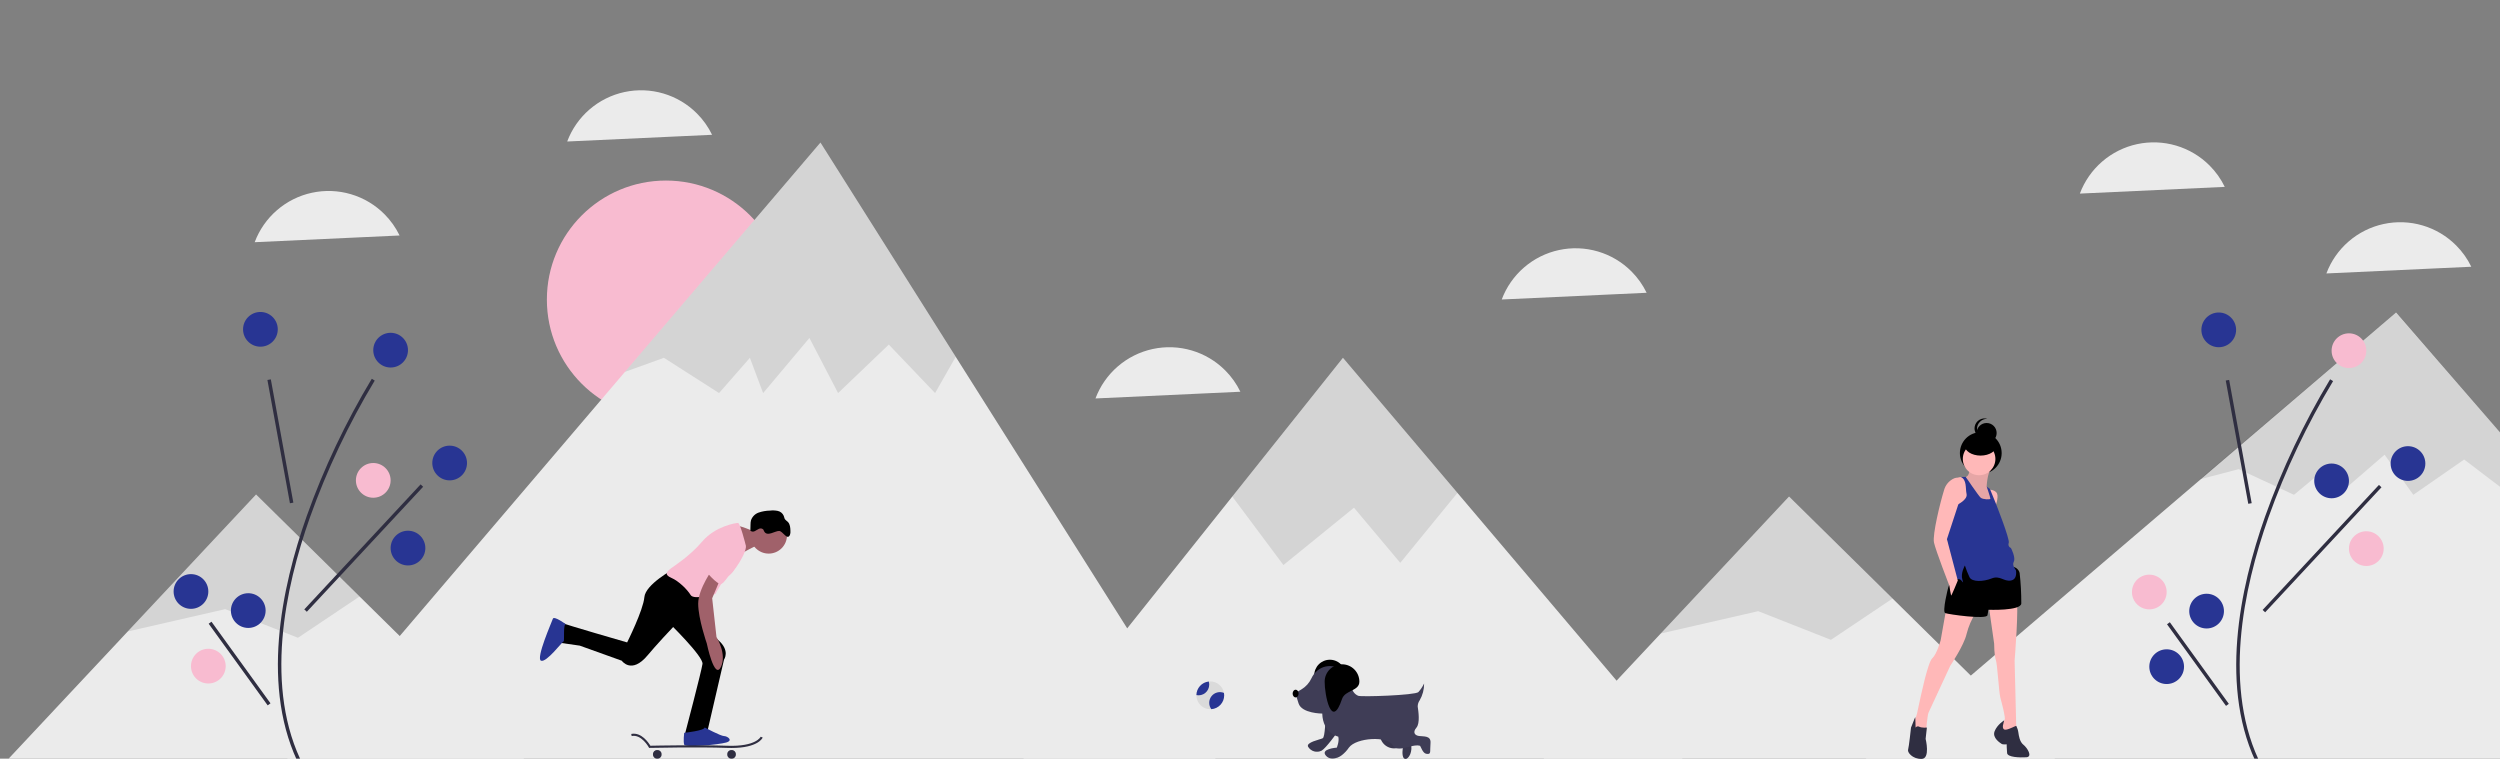 <svg width="1440" height="437" viewBox="0 0 1440 437" fill="none" xmlns="http://www.w3.org/2000/svg">
<rect x="0" y="0" width="1440" height="437" fill="#808080" stroke="none"/>
<g clip-path="url(#clip0)">
<path d="M383.573 241.146C421.444 241.146 452.146 210.444 452.146 172.573C452.146 134.701 421.444 104 383.573 104C345.701 104 315 134.701 315 172.573C315 210.444 345.701 241.146 383.573 241.146Z" fill="#F8BBD0"/>
<path d="M307.638 442.615L227.09 363.249L207.115 343.566L147.495 284.822L73.589 363.718L0 442.285" fill="#EBEBEB"/>
<path d="M704.31 443.094H159.71L227.09 370.053L351.58 224.034L359.97 214.194L472.58 82.103L550.5 205.514L552.54 208.744L651.67 365.724L704.31 443.094Z" fill="#EBEBEB"/>
<path d="M974 442.615L839.483 283.895L773.539 206.09L709.804 286.003L651.67 358.918L585.18 442.285" fill="#EBEBEB"/>
<path opacity="0.1" d="M207.115 343.566L171.622 367.363L129.717 350.855L73.589 363.718L147.495 284.822L207.115 343.566Z" fill="black"/>
<path opacity="0.1" d="M550.5 205.514L538.61 226.404L511.95 198.474L482.74 226.404L466.23 194.664L439.56 226.404L431.94 206.094L414.17 226.404L382.42 206.094L359.97 214.194L472.58 82.103L550.5 205.514Z" fill="black"/>
<path opacity="0.1" d="M839.483 283.895L806.555 324.187L779.888 292.441L739.253 325.457L709.804 286.003L773.539 206.09L839.483 283.895Z" fill="black"/>
<path d="M173.111 442.153L174.889 441.235C151.807 396.611 164.149 338.66 178.567 297.903C188.358 270.509 200.845 244.154 215.845 219.229L214.155 218.16C199.077 243.213 186.524 269.701 176.683 297.235C162.132 338.365 149.702 396.895 173.111 442.153Z" fill="#2F2E41"/>
<path d="M155.996 218.512L154.029 218.871L167.003 289.876L168.97 289.516L155.996 218.512Z" fill="#2F2E41"/>
<path d="M242.267 279.012L175.268 351.013L176.732 352.376L243.732 280.375L242.267 279.012Z" fill="#2F2E41"/>
<path d="M121.818 358.103L120.197 359.274L154.181 406.286L155.803 405.114L121.818 358.103Z" fill="#2F2E41"/>
<path d="M150 199.694C155.523 199.694 160 195.217 160 189.694C160 184.171 155.523 179.694 150 179.694C144.477 179.694 140 184.171 140 189.694C140 195.217 144.477 199.694 150 199.694Z" fill="#283593"/>
<path d="M259 276.694C264.523 276.694 269 272.217 269 266.694C269 261.171 264.523 256.694 259 256.694C253.477 256.694 249 261.171 249 266.694C249 272.217 253.477 276.694 259 276.694Z" fill="#283593"/>
<path d="M215 286.694C220.523 286.694 225 282.217 225 276.694C225 271.171 220.523 266.694 215 266.694C209.477 266.694 205 271.171 205 276.694C205 282.217 209.477 286.694 215 286.694Z" fill="#F8BBD0"/>
<path d="M235 325.694C240.523 325.694 245 321.217 245 315.694C245 310.171 240.523 305.694 235 305.694C229.477 305.694 225 310.171 225 315.694C225 321.217 229.477 325.694 235 325.694Z" fill="#283593"/>
<path d="M110 350.694C115.523 350.694 120 346.217 120 340.694C120 335.171 115.523 330.694 110 330.694C104.477 330.694 100 335.171 100 340.694C100 346.217 104.477 350.694 110 350.694Z" fill="#283593"/>
<path d="M143 361.694C148.523 361.694 153 357.217 153 351.694C153 346.171 148.523 341.694 143 341.694C137.477 341.694 133 346.171 133 351.694C133 357.217 137.477 361.694 143 361.694Z" fill="#283593"/>
<path d="M120 393.694C125.523 393.694 130 389.217 130 383.694C130 378.171 125.523 373.694 120 373.694C114.477 373.694 110 378.171 110 383.694C110 389.217 114.477 393.694 120 393.694Z" fill="#F8BBD0"/>
<path d="M225 211.694C230.523 211.694 235 207.217 235 201.694C235 196.171 230.523 191.694 225 191.694C219.477 191.694 215 196.171 215 201.694C215 207.217 219.477 211.694 225 211.694Z" fill="#283593"/>
<path d="M387.894 327.867C387.894 327.867 371.774 336.548 371.154 343.988C370.534 351.428 361.233 370.029 361.233 370.029C361.233 370.029 324.652 359.488 324.032 358.868C323.412 358.248 320.932 370.029 320.932 370.029L333.952 371.889L358.133 380.569C358.133 380.569 363.713 388.63 373.014 377.469C382.314 366.309 405.875 342.128 405.875 342.128L387.894 327.867Z" fill="black"/>
<path d="M384.794 358.248C384.794 358.248 405.255 378.089 404.635 382.429C404.015 386.77 394.714 422.111 394.714 422.111L402.155 425.831L407.115 422.731L417.035 379.949C417.035 379.949 420.77 374.71 413.632 368.649C406.495 362.589 401.535 341.508 401.535 341.508L384.794 358.248Z" fill="black"/>
<path d="M442.766 318.877C448.587 318.877 453.306 314.158 453.306 308.336C453.306 302.515 448.587 297.796 442.766 297.796C436.945 297.796 432.226 302.515 432.226 308.336C432.226 314.158 436.945 318.877 442.766 318.877Z" fill="#A0616A"/>
<path d="M435.636 306.786C435.636 306.786 425.096 301.826 423.856 303.066C422.616 304.306 426.336 319.187 426.336 319.187C426.336 319.187 436.256 313.607 437.496 313.607C438.736 313.607 435.636 306.786 435.636 306.786Z" fill="#A0616A"/>
<path d="M429.436 313.607C429.436 313.607 426.336 301.206 425.096 301.206C423.856 301.206 412.075 303.066 404.635 311.747C397.195 320.427 389.134 325.387 386.654 327.247C384.174 329.107 382.314 330.967 386.654 332.827C390.994 334.687 395.955 339.648 397.815 342.748C399.675 345.848 412.075 342.128 412.075 342.128C412.075 342.128 417.656 331.587 419.516 331.587C421.376 331.587 431.296 317.327 429.436 313.607Z" fill="#F8BBD0"/>
<path d="M410.835 327.247C410.835 327.247 402.154 339.028 402.154 347.708C402.154 356.388 407.115 370.649 407.115 370.649C407.115 370.649 411.455 391.73 415.175 384.289C418.895 376.849 412.695 366.929 412.695 366.929L410.215 344.608L415.175 332.827L410.835 327.247Z" fill="#A0616A"/>
<path d="M325.984 359.584C325.984 359.584 319.071 354.529 318.451 356.389C317.831 358.249 308.531 379.33 311.631 380.57C314.731 381.81 324.031 369.409 324.651 369.409C325.271 369.409 324.217 359.059 325.984 359.584Z" fill="#283593"/>
<path d="M405.874 419.011C405.874 419.011 415.175 423.971 417.035 423.971C418.895 423.971 422.615 426.451 418.275 427.691C413.935 428.931 394.714 430.791 394.094 428.931C393.474 427.071 394.094 422.111 394.094 422.111C394.094 422.111 405.874 420.871 405.874 419.011Z" fill="#283593"/>
<path d="M454.991 308.146C455.275 307.383 455.377 306.565 455.288 305.755C455.23 303.974 455.107 302.026 453.896 300.718C453.276 300.049 452.404 299.596 451.966 298.795C451.737 298.233 451.55 297.655 451.407 297.066C451.099 296.362 450.628 295.741 450.032 295.256C449.436 294.772 448.732 294.436 447.98 294.278C446.475 293.976 444.931 293.92 443.408 294.111C441.222 294.154 439.057 294.535 436.988 295.241C435.956 295.602 435.02 296.195 434.252 296.975C433.484 297.754 432.904 298.698 432.558 299.736C432.375 300.546 432.288 301.374 432.299 302.204L432.208 305.656C432.554 305.961 432.985 306.151 433.443 306.2C433.902 306.249 434.364 306.155 434.766 305.931C435.607 305.558 436.319 304.931 437.173 304.588C437.584 304.38 438.051 304.312 438.505 304.394C438.958 304.476 439.372 304.704 439.684 305.043C439.852 305.349 439.998 305.666 440.121 305.993C441.823 309.381 446.395 305.775 448.771 305.827C450.896 305.873 453.434 311.486 454.991 308.146Z" fill="black"/>
<path d="M421.269 430.835C436.72 430.835 439.209 425.079 439.312 424.821L438.163 424.354C438.138 424.412 435.492 430.145 418.918 429.552C402.829 428.977 377.935 429.473 374.609 429.544C373.676 427.965 369.495 421.561 363.591 422.743L363.835 423.959C369.507 422.821 373.666 430.389 373.708 430.466L373.888 430.799L374.267 430.792C374.54 430.786 401.73 430.18 418.873 430.791C419.704 430.821 420.503 430.835 421.269 430.835Z" fill="#2F2E41"/>
<path d="M421.193 436.992H421.558C422.827 436.992 423.855 435.963 423.855 434.694V434.33C423.855 433.061 422.827 432.032 421.558 432.032H421.193C419.924 432.032 418.895 433.061 418.895 434.33V434.694C418.895 435.963 419.924 436.992 421.193 436.992Z" fill="#2F2E41"/>
<path d="M378.411 436.992H378.776C380.045 436.992 381.074 435.963 381.074 434.694V434.33C381.074 433.061 380.045 432.032 378.776 432.032H378.411C377.142 432.032 376.114 433.061 376.114 434.33V434.694C376.114 435.963 377.142 436.992 378.411 436.992Z" fill="#2F2E41"/>
<path d="M427.576 312.367C427.576 312.367 424.628 327.293 421.452 330.06C418.275 332.828 417.528 335.509 415.422 336.339C413.315 337.168 405.875 328.488 405.875 327.868C405.875 327.248 427.576 312.367 427.576 312.367Z" fill="#F8BBD0"/>
<path d="M221.452 123.373C216.08 117.979 209.438 114.022 202.138 111.864C194.837 109.706 187.112 109.417 179.67 111.023C172.229 112.629 165.31 116.079 159.55 121.056C153.789 126.033 149.371 132.377 146.702 139.507L230.16 135.64C227.961 131.095 225.017 126.949 221.452 123.373Z" fill="#EBEBEB"/>
<path d="M401.452 65.373C396.08 59.98 389.438 56.022 382.138 53.864C374.837 51.706 367.112 51.417 359.67 53.023C352.229 54.629 345.31 58.079 339.55 63.056C333.789 68.033 329.371 74.377 326.702 81.507L410.16 77.64C407.961 73.095 405.017 68.949 401.452 65.373Z" fill="#EBEBEB"/>
<path d="M939.751 156.373C934.378 150.979 927.737 147.022 920.436 144.864C913.136 142.706 905.41 142.417 897.969 144.023C890.527 145.629 883.609 149.079 877.848 154.056C872.087 159.033 867.669 165.377 865 172.507L948.459 168.64C946.259 164.095 943.316 159.949 939.751 156.373Z" fill="#EBEBEB"/>
<path d="M705.751 213.373C700.378 207.979 693.737 204.022 686.436 201.864C679.136 199.706 671.41 199.417 663.969 201.023C656.527 202.629 649.608 206.079 643.848 211.056C638.087 216.033 633.669 222.377 631 229.507L714.459 225.64C712.259 221.095 709.316 216.949 705.751 213.373Z" fill="#EBEBEB"/>
<path d="M705.123 400.507C705.124 402.524 704.362 404.467 702.99 405.947C701.618 407.426 699.738 408.331 697.726 408.482H697.72C697.523 408.501 697.326 408.507 697.123 408.507C696.073 408.507 695.032 408.3 694.062 407.898C693.091 407.496 692.209 406.907 691.466 406.164C690.724 405.421 690.134 404.539 689.732 403.568C689.33 402.598 689.123 401.557 689.123 400.507C689.122 400.466 689.124 400.425 689.129 400.384C689.157 398.437 689.895 396.568 691.204 395.126C692.512 393.685 694.302 392.771 696.237 392.556C696.531 392.524 696.827 392.508 697.123 392.507C699.005 392.505 700.827 393.168 702.268 394.378C703.709 395.589 704.676 397.269 705 399.122V399.128C705.082 399.583 705.123 400.045 705.123 400.507Z" fill="#DADADA"/>
<path d="M705.123 400.507C705.124 402.525 704.362 404.468 702.99 405.947C701.618 407.426 699.738 408.332 697.726 408.483H697.72C696.919 407.403 696.493 406.09 696.508 404.746C696.523 403.401 696.979 402.098 697.804 401.037C698.63 399.975 699.78 399.214 701.08 398.868C702.379 398.522 703.756 398.612 705 399.123V399.129C705.081 399.584 705.123 400.045 705.123 400.507Z" fill="#283593"/>
<path d="M696.508 394.353C696.508 395.265 696.305 396.165 695.914 396.989C695.524 397.813 694.955 398.54 694.248 399.117C693.542 399.695 692.717 400.108 691.831 400.326C690.946 400.545 690.023 400.565 689.129 400.383C689.157 398.437 689.895 396.567 691.204 395.126C692.512 393.685 694.302 392.771 696.237 392.556C696.419 393.137 696.51 393.743 696.508 394.353Z" fill="#283593"/>
<path d="M775.001 389C775.001 393.971 767.574 393.285 766.001 398C760.497 414.494 756.95 395.549 757.001 389C757.001 386.613 757.949 384.324 759.637 382.636C761.324 380.948 763.614 380 766.001 380C768.387 380 770.677 380.948 772.365 382.636C774.052 384.324 775.001 386.613 775.001 389H775.001Z" fill="black"/>
<path d="M763.457 413.179C763.457 413.179 763.35 424.512 761.874 425.25C760.397 425.988 752.017 427.571 753.493 430.154C754.269 431.431 755.498 432.368 756.934 432.778C758.371 433.189 759.909 433.042 761.243 432.368C763.826 430.892 770.099 422.036 770.099 422.036L763.457 413.179Z" fill="#3F3D56"/>
<path d="M794.825 423.142C794.825 423.142 794.825 423.251 794.836 423.444C794.928 424.74 795.327 425.997 796 427.109C796.673 428.221 797.601 429.157 798.707 429.839C799.813 430.522 801.066 430.932 802.362 431.034C803.658 431.137 804.959 430.93 806.159 430.431C807.236 430.008 808.169 429.944 808.003 431.106C807.634 433.689 807.741 437.165 809.586 437.165C811.432 437.165 814.015 432.737 812.539 427.94C811.366 424.545 809.753 421.32 807.741 418.345L794.825 423.142Z" fill="#3F3D56"/>
<path opacity="0.1" d="M763.457 413.179C763.457 413.179 763.35 424.512 761.874 425.25C760.397 425.988 752.017 427.571 753.493 430.154C754.269 431.431 755.498 432.368 756.934 432.778C758.371 433.189 759.909 433.042 761.243 432.368C763.826 430.892 770.099 422.036 770.099 422.036L763.457 413.179Z" fill="black"/>
<path opacity="0.1" d="M794.825 423.142C794.825 423.142 794.825 423.251 794.836 423.444C794.928 424.74 795.327 425.997 796 427.109C796.673 428.221 797.601 429.157 798.707 429.839C799.813 430.522 801.066 430.932 802.362 431.034C803.658 431.137 804.959 430.93 806.159 430.431C807.236 430.008 808.169 429.944 808.003 431.106C807.634 433.689 807.741 437.165 809.586 437.165C811.432 437.165 814.015 432.737 812.539 427.94C811.366 424.545 809.753 421.32 807.741 418.345L794.825 423.142Z" fill="black"/>
<path d="M755.395 390.701C756.179 388.975 757.346 387.451 758.807 386.244C760.2 385.08 761.856 384.274 763.631 383.896C765.406 383.518 767.247 383.579 768.992 384.075C777.48 386.289 778.587 392.563 778.587 392.563V395.095C778.571 396.309 778.92 397.501 779.589 398.514C780.258 399.528 781.216 400.318 782.339 400.781C784.217 401.515 815.155 400.481 817 398.635C818.332 397.149 819.439 395.476 820.288 393.67V393.742C820.318 397.122 819.437 400.448 817.737 403.371C816.994 404.418 816.596 405.671 816.598 406.955C816.967 409.538 818.074 416.55 815.86 419.133C813.645 421.716 814.753 423.562 817.336 423.931C819.919 424.3 824.347 423.562 823.978 427.99C823.609 432.418 824.347 434.264 822.502 434.264C820.657 434.264 819.845 433.695 818 429.635C818 429.635 816.598 428.728 811.431 430.204C808.073 431.164 803.661 432.073 802.37 429.465C799.515 423.699 781.158 424.836 776.978 430.608C775.866 432.253 774.506 433.716 772.947 434.945C772.219 435.516 771.416 435.986 770.561 436.339C768.347 437.124 765.671 437.4 763.826 435.371C760.136 431.311 770 430.635 770 430.635C770 430.635 771.576 426.883 770.838 424.3C770.838 424.3 761.981 422.455 761.612 411.014C761.612 411.014 749.803 411.014 747.957 405.11L746.112 399.205L749.662 397.075C752.159 395.577 754.151 393.367 755.382 390.729L755.395 390.701Z" fill="#3F3D56"/>
<path d="M746.28 401.711C747.23 401.711 748 400.719 748 399.496C748 398.274 747.23 397.282 746.28 397.282C745.329 397.282 744.559 398.274 744.559 399.496C744.559 400.719 745.329 401.711 746.28 401.711Z" fill="black"/>
<path d="M783.001 392.635C783.001 398.158 774.749 397.396 773.001 402.635C766.886 420.962 762.944 399.911 763.001 392.635C763.001 389.983 764.054 387.439 765.93 385.564C767.805 383.688 770.348 382.635 773.001 382.635C775.653 382.635 778.196 383.688 780.072 385.564C781.947 387.439 783.001 389.983 783.001 392.635Z" fill="black"/>
<path d="M1272.75 95.373C1267.38 89.98 1260.74 86.022 1253.44 83.864C1246.14 81.706 1238.41 81.417 1230.97 83.023C1223.53 84.629 1216.61 88.079 1210.85 93.056C1205.09 98.033 1200.67 104.377 1198 111.507L1281.46 107.64C1279.26 103.095 1276.32 98.949 1272.75 95.373Z" fill="#EBEBEB"/>
<path d="M1414.75 141.373C1409.38 135.979 1402.74 132.022 1395.44 129.864C1388.14 127.706 1380.41 127.417 1372.97 129.023C1365.53 130.629 1358.61 134.079 1352.85 139.056C1347.09 144.033 1342.67 150.377 1340 157.507L1423.46 153.64C1421.26 149.095 1418.32 144.949 1414.75 141.373Z" fill="#EBEBEB"/>
<path d="M1612 443H1067L1134.43 389.787L1259.01 283.403L1267.41 276.234L1380.1 180L1458.08 269.911L1460.12 272.264L1559.32 386.632L1612 443Z" fill="#EBEBEB"/>
<path opacity="0.1" d="M1458 269.799L1446.08 285L1419.35 264.677L1390.07 285L1373.52 261.904L1346.79 285L1339.15 270.221L1321.33 285L1289.51 270.221L1267 276.115L1379.89 180L1458 269.799Z" fill="black"/>
<path d="M1190.64 443.793L1110.09 364.427L1090.12 344.744L1030.49 286L956.589 364.896L883 443.463" fill="#EBEBEB"/>
<path opacity="0.1" d="M1090.11 344.744L1054.62 368.541L1012.72 352.033L956.589 364.896L1030.49 286L1090.11 344.744Z" fill="black"/>
<path d="M1140.93 273.011C1147.58 273.011 1152.96 267.623 1152.96 260.977C1152.96 254.331 1147.58 248.943 1140.93 248.943C1134.28 248.943 1128.9 254.331 1128.9 260.977C1128.9 267.623 1134.28 273.011 1140.93 273.011Z" fill="black"/>
<path d="M1134.43 270.123C1134.43 270.123 1134.67 274.455 1131.78 274.936L1135.88 284.804L1140.93 292.987H1145.26L1147.91 290.58L1147.43 287.452L1145.98 281.916L1144.3 280.231C1144.3 280.231 1144.54 273.252 1146.71 270.123C1148.87 266.994 1134.43 270.123 1134.43 270.123Z" fill="#FFB8B8"/>
<path opacity="0.1" d="M1134.43 270.123C1134.43 270.123 1134.67 274.455 1131.78 274.936L1135.88 284.804L1140.93 292.987H1145.26L1147.91 290.58L1147.43 287.452L1145.98 281.916L1144.3 280.231C1144.3 280.231 1144.54 273.252 1146.71 270.123C1148.87 266.994 1134.43 270.123 1134.43 270.123Z" fill="black"/>
<path d="M1144.3 255.201C1147.49 255.201 1150.07 252.615 1150.07 249.425C1150.07 246.235 1147.49 243.648 1144.3 243.648C1141.11 243.648 1138.52 246.235 1138.52 249.425C1138.52 252.615 1141.11 255.201 1144.3 255.201Z" fill="black"/>
<path d="M1138.76 247.018C1138.76 246.259 1138.91 245.508 1139.2 244.807C1139.49 244.106 1139.92 243.47 1140.46 242.933C1140.99 242.397 1141.63 241.971 1142.33 241.681C1143.03 241.391 1143.78 241.241 1144.54 241.241C1144.62 241.241 1144.69 241.244 1144.77 241.247C1143.98 241.01 1143.15 240.942 1142.34 241.049C1141.53 241.157 1140.75 241.436 1140.05 241.868C1139.35 242.301 1138.76 242.877 1138.3 243.558C1137.84 244.239 1137.53 245.01 1137.4 245.819C1137.26 246.628 1137.3 247.457 1137.51 248.25C1137.72 249.043 1138.1 249.783 1138.61 250.419C1139.13 251.056 1139.78 251.575 1140.51 251.942C1141.25 252.309 1142.05 252.515 1142.87 252.547C1141.68 252.188 1140.64 251.457 1139.9 250.461C1139.16 249.465 1138.76 248.258 1138.76 247.018Z" fill="black"/>
<path d="M1132.99 275.177L1130.58 274.937C1129.91 274.743 1129.2 274.73 1128.52 274.899C1127.85 275.068 1127.23 275.413 1126.73 275.899C1125.04 277.584 1126.97 296.597 1126.97 296.597L1132.99 292.506L1133.95 282.879L1132.99 275.177Z" fill="#FFB8B8"/>
<path d="M1121.19 349.786L1117.82 368.799C1117.82 368.799 1115.66 376.742 1113.01 379.148C1110.36 381.555 1106.27 401.531 1105.31 405.863C1104.35 410.195 1104.11 412.602 1102.9 414.287C1101.7 415.972 1102.9 421.989 1102.9 421.989H1105.55L1109.4 421.266C1109.4 421.266 1110.12 412.121 1110.85 410.436C1111.57 408.751 1123.36 383.481 1123.36 383.481C1123.36 383.481 1131.3 371.688 1132.75 365.189C1133.84 360.839 1135.63 356.694 1138.04 352.915L1121.19 349.786Z" fill="#FFB8B8"/>
<path d="M1145.5 348.823L1148.63 370.725C1148.63 370.725 1148.63 377.464 1149.59 380.111C1150.56 382.759 1151.28 398.402 1152.24 402.013C1153.2 405.623 1155.37 413.565 1154.65 414.528C1153.8 416.074 1153.08 417.683 1152.48 419.341L1154.89 424.636L1161.39 420.063L1160.42 380.592C1160.42 380.592 1163.07 347.139 1161.39 346.176C1159.7 345.213 1151.28 342.325 1145.5 348.823Z" fill="#FFB8B8"/>
<path d="M1126.97 325.238L1122.16 338.475C1122.16 338.475 1118.55 352.434 1120.47 353.156C1122.4 353.878 1144.3 357.007 1144.78 354.359C1145 353.326 1145.16 352.282 1145.26 351.23C1145.26 351.23 1164.03 351.952 1164.27 347.62C1164.28 341.75 1163.96 335.885 1163.31 330.051C1163.08 329.061 1162.53 328.173 1161.75 327.522C1160.97 326.871 1160 326.492 1158.98 326.441C1156.33 326.441 1133.47 320.424 1126.97 325.238Z" fill="black"/>
<path d="M1103.38 419.1C1103.61 418.752 1103.96 418.507 1104.37 418.417C1104.77 418.327 1105.2 418.399 1105.55 418.619C1106.99 419.341 1109.88 419.1 1109.88 419.1L1109.16 425.598C1109.16 425.598 1112.05 437.151 1106.75 437.151C1101.46 437.151 1098.57 433.3 1099.05 431.856C1099.53 430.412 1100.74 419.1 1100.74 419.1C1100.74 419.1 1103.05 413.418 1103.14 413.083C1103.24 412.748 1103.38 419.1 1103.38 419.1Z" fill="#2F2E41"/>
<path d="M1153.69 417.897C1153.69 417.897 1153.2 420.545 1155.37 420.304C1157.54 420.063 1161.15 417.897 1161.39 418.138C1162 419.343 1162.41 420.646 1162.59 421.989C1162.83 423.673 1163.31 427.284 1165.48 428.968C1167.64 430.653 1171.01 435.948 1167.16 436.189C1163.31 436.429 1156.33 436.189 1156.09 433.782C1155.85 431.375 1155.85 428.728 1155.85 428.728C1155.85 428.728 1153.69 428.968 1152.96 428.487C1152.24 428.006 1147.43 425.118 1148.87 421.267C1150.32 417.416 1154.39 414.935 1154.39 414.935L1153.69 417.897Z" fill="#2F2E41"/>
<path d="M1139.97 273.733C1145.15 273.733 1149.35 269.53 1149.35 264.346C1149.35 259.162 1145.15 254.96 1139.97 254.96C1134.78 254.96 1130.58 259.162 1130.58 264.346C1130.58 269.53 1134.78 273.733 1139.97 273.733Z" fill="#FFB8B8"/>
<path d="M1145.02 281.916C1145.02 281.916 1149.35 281.916 1150.32 284.323C1151.28 286.729 1149.35 291.784 1149.35 291.784L1147.16 286.419L1145.02 281.916Z" fill="#FFB8B8"/>
<path d="M1129.38 274.695H1132.26C1132.26 274.695 1139.73 285.766 1140.93 286.729C1142.13 287.692 1146.46 287.932 1146.46 287.21C1146.46 286.488 1144.3 280.231 1144.3 280.231L1146.22 281.675L1149.35 289.376C1149.35 289.376 1157.78 310.556 1157.05 312.722C1156.93 312.989 1156.87 313.279 1156.87 313.572C1156.86 313.865 1156.92 314.156 1157.03 314.426C1157.14 314.697 1157.31 314.941 1157.52 315.145C1157.73 315.349 1157.98 315.507 1158.26 315.61C1158.5 315.851 1161.15 321.386 1159.94 323.552C1158.74 325.718 1161.15 328.366 1161.15 328.366C1161.15 328.366 1162.35 333.661 1158.26 334.383C1154.17 335.105 1152 331.254 1147.19 333.179C1142.37 335.105 1135.87 335.345 1134.43 332.457C1133.4 330.273 1132.51 328.021 1131.78 325.718C1131.78 325.718 1129.14 330.291 1130.34 333.901C1131.54 337.511 1129.86 333.661 1128.65 333.661C1127.45 333.661 1125.29 333.42 1125.29 331.976C1125.29 330.532 1120.47 306.224 1120.47 306.224L1127.21 290.821C1127.21 290.821 1133.47 287.932 1132.75 284.563C1132.02 281.194 1132.99 276.38 1129.38 274.695Z" fill="#283593"/>
<path d="M1130.16 276.226C1129.57 275.688 1128.83 275.332 1128.04 275.2C1127.24 275.068 1126.43 275.165 1125.69 275.48C1124.24 276.103 1122.95 277.05 1121.92 278.249C1120.89 279.448 1120.15 280.867 1119.75 282.397C1117.58 289.377 1113.01 307.909 1113.97 312.482C1114.94 317.054 1122.88 337.512 1122.88 337.512C1123.1 339.372 1123.42 341.22 1123.84 343.047C1124.08 343.288 1127.69 334.383 1127.69 334.383L1121.43 310.556L1129.86 284.804C1129.86 284.804 1133.28 279.15 1130.16 276.226Z" fill="#FFB8B8"/>
<path d="M1140.81 262.421C1145.93 262.421 1150.07 259.728 1150.07 256.405C1150.07 253.082 1145.93 250.388 1140.81 250.388C1135.69 250.388 1131.54 253.082 1131.54 256.405C1131.54 259.728 1135.69 262.421 1140.81 262.421Z" fill="black"/>
<path d="M1301.11 442.459L1302.89 441.541C1279.81 396.917 1292.15 338.966 1306.57 298.209C1316.36 270.814 1328.84 244.46 1343.85 219.534L1342.15 218.466C1327.08 243.518 1314.52 270.007 1304.68 297.541C1290.13 338.671 1277.7 397.2 1301.11 442.459Z" fill="#2F2E41"/>
<path d="M1283.99 218.822L1296.97 289.826L1295 290.186L1282.03 219.181L1283.99 218.822Z" fill="#2F2E41"/>
<path d="M1370.27 279.318L1371.73 280.681L1304.73 352.681L1303.27 351.318L1370.27 279.318Z" fill="#2F2E41"/>
<path d="M1249.82 358.408L1283.8 405.42L1282.18 406.592L1248.2 359.58L1249.82 358.408Z" fill="#2F2E41"/>
<path d="M1278 200C1272.48 200 1268 195.523 1268 190C1268 184.477 1272.48 180 1278 180C1283.52 180 1288 184.477 1288 190C1288 195.523 1283.52 200 1278 200Z" fill="#283593"/>
<path d="M1387 277C1381.48 277 1377 272.523 1377 267C1377 261.477 1381.48 257 1387 257C1392.52 257 1397 261.477 1397 267C1397 272.523 1392.52 277 1387 277Z" fill="#283593"/>
<path d="M1343 287C1337.48 287 1333 282.523 1333 277C1333 271.477 1337.48 267 1343 267C1348.52 267 1353 271.477 1353 277C1353 282.523 1348.52 287 1343 287Z" fill="#283593"/>
<path d="M1363 326C1357.48 326 1353 321.523 1353 316C1353 310.477 1357.48 306 1363 306C1368.52 306 1373 310.477 1373 316C1373 321.523 1368.52 326 1363 326Z" fill="#F8BBD0"/>
<path d="M1238 351C1232.48 351 1228 346.523 1228 341C1228 335.477 1232.48 331 1238 331C1243.52 331 1248 335.477 1248 341C1248 346.523 1243.52 351 1238 351Z" fill="#F8BBD0"/>
<path d="M1271 362C1265.48 362 1261 357.523 1261 352C1261 346.477 1265.48 342 1271 342C1276.52 342 1281 346.477 1281 352C1281 357.523 1276.52 362 1271 362Z" fill="#283593"/>
<path d="M1248 394C1242.48 394 1238 389.523 1238 384C1238 378.477 1242.48 374 1248 374C1253.52 374 1258 378.477 1258 384C1258 389.523 1253.52 394 1248 394Z" fill="#283593"/>
<path d="M1353 212C1347.48 212 1343 207.523 1343 202C1343 196.477 1347.48 192 1353 192C1358.52 192 1363 196.477 1363 202C1363 207.523 1358.52 212 1353 212Z" fill="#F8BBD0"/>
</g>
<defs>
<clipPath id="clip0">
<rect width="1440" height="437" fill="white"/>
</clipPath>
</defs>
</svg>
